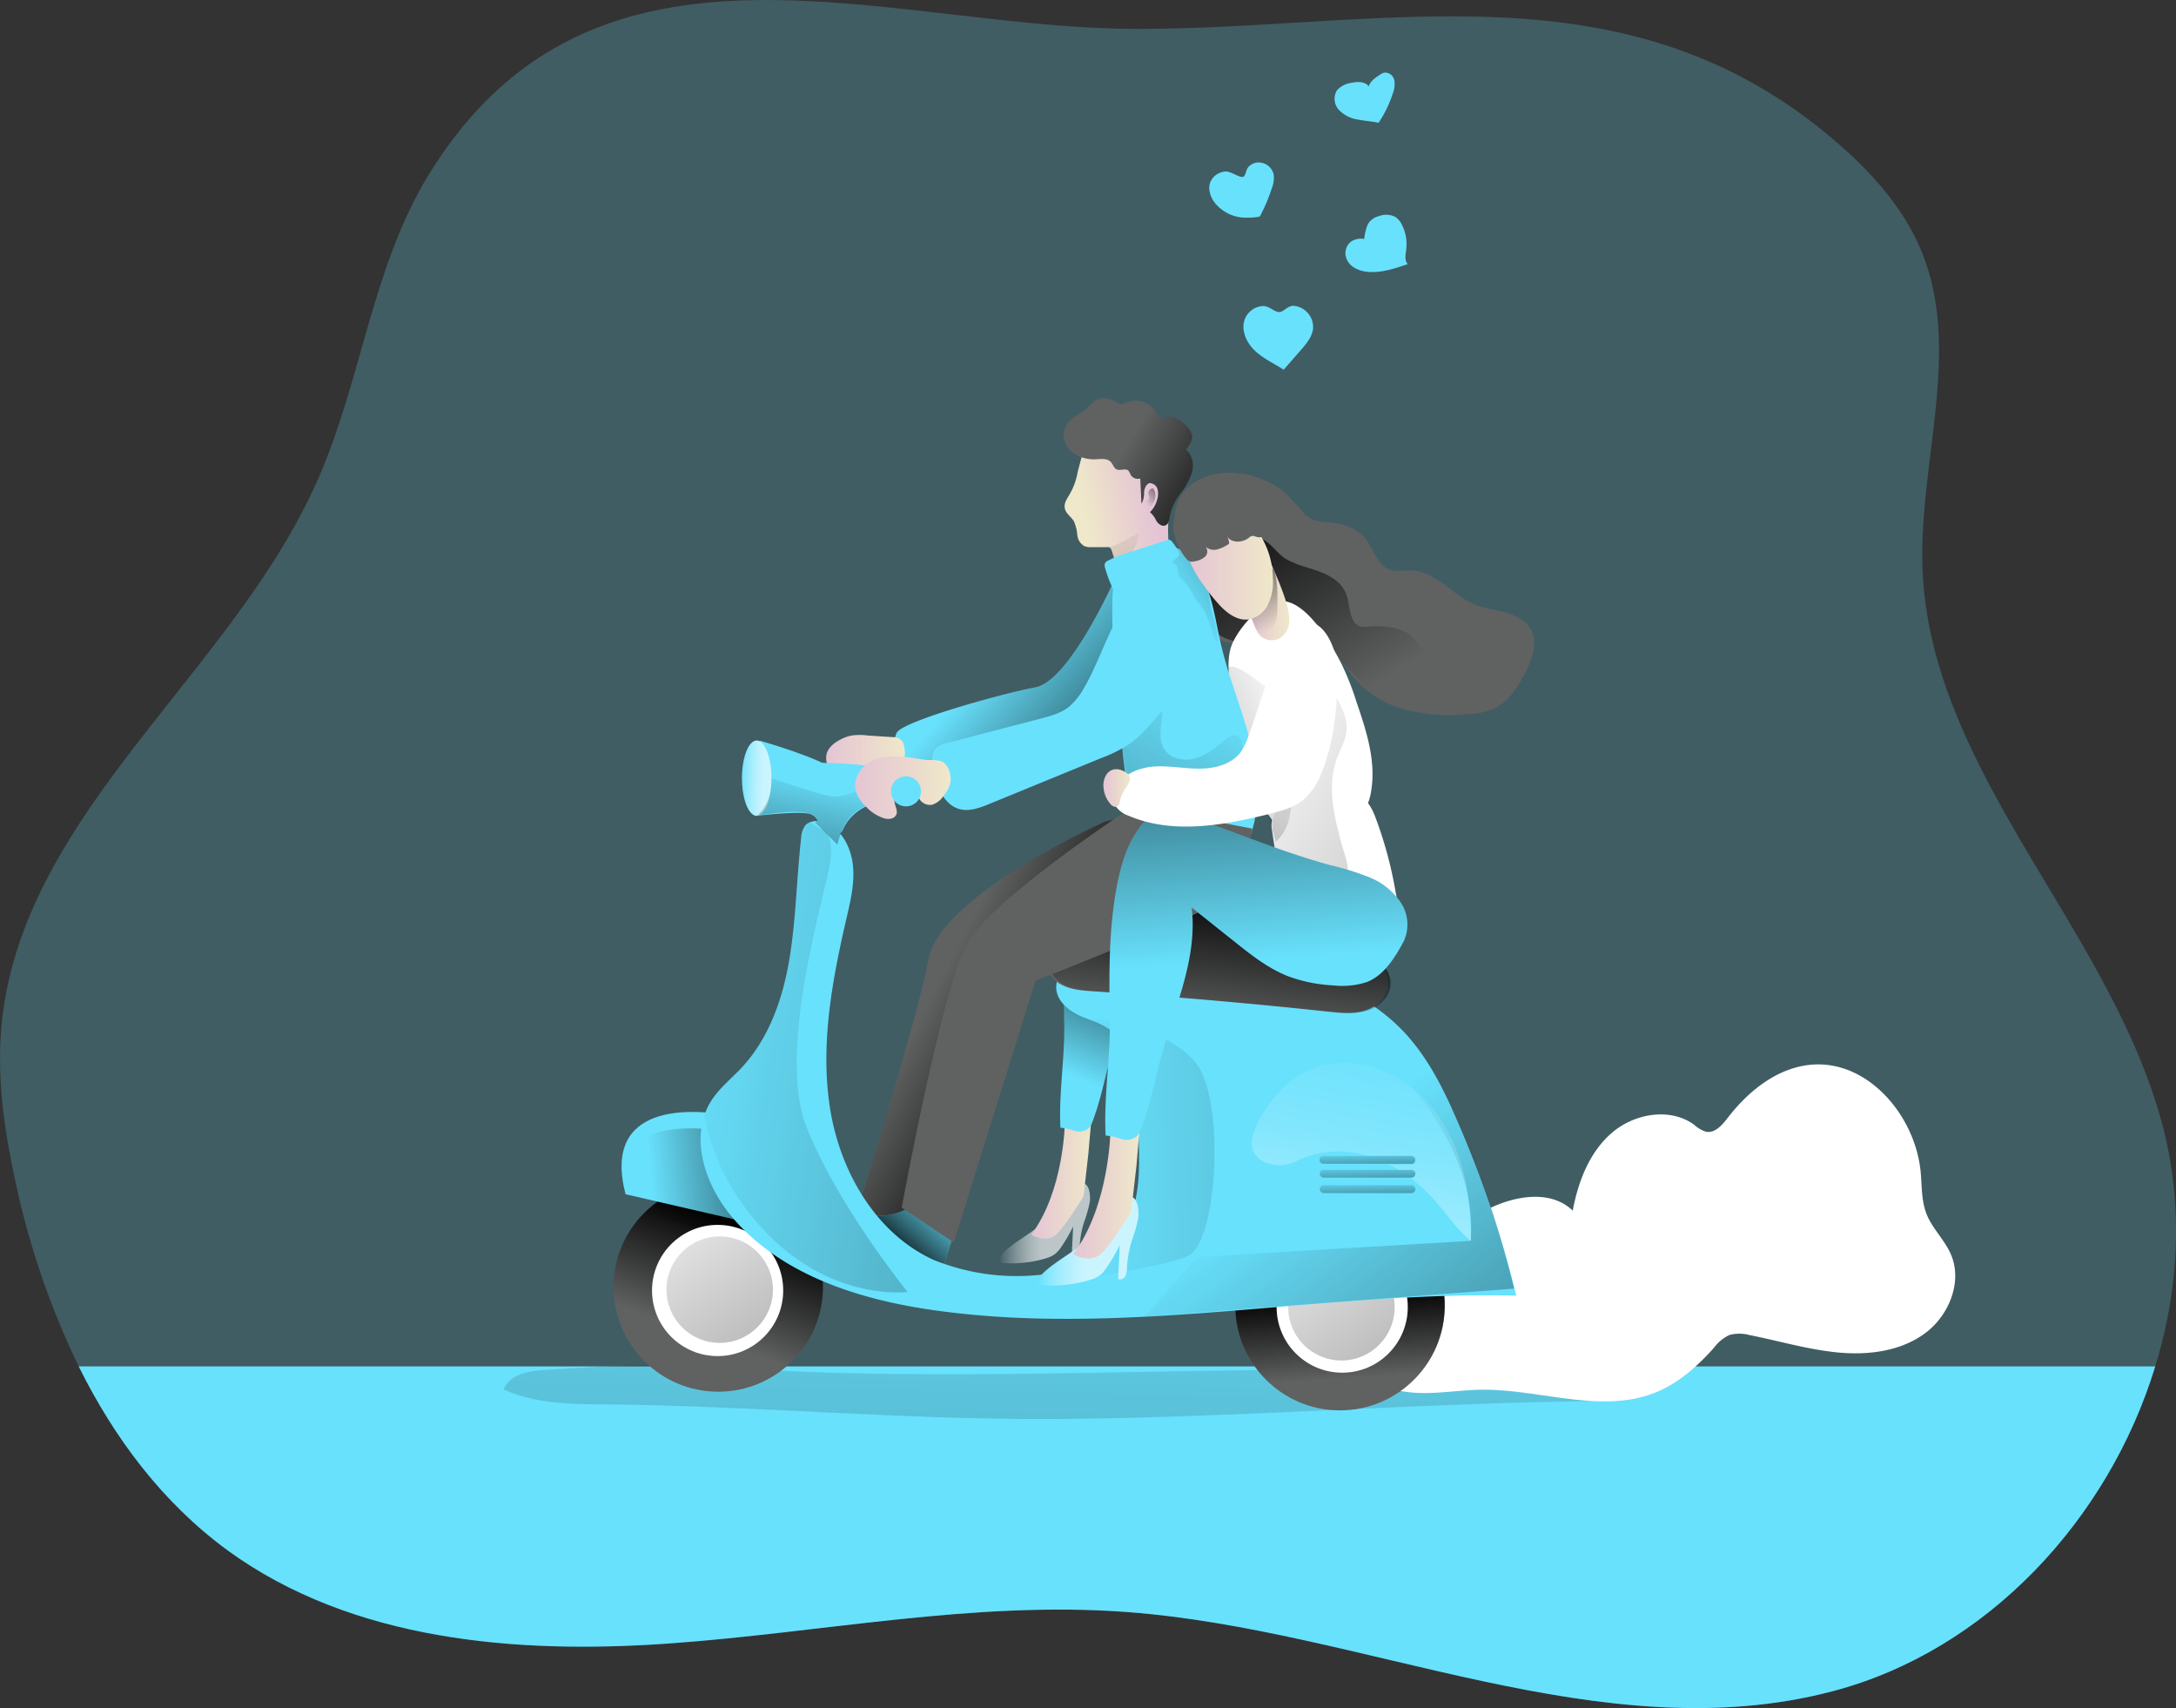 <svg id="Layer_1" data-name="Layer 1" xmlns="http://www.w3.org/2000/svg" xmlns:xlink="http://www.w3.org/1999/xlink" viewBox="0 0 562.03 441.11"><rect x="0" y="0" width="562.03" height="441.11" fill="#333333" stroke="none"/><defs><linearGradient id="linear-gradient" x1="260.59" y1="347.96" x2="284.09" y2="347.96" gradientUnits="userSpaceOnUse"><stop offset="0" stop-color="#fff" stop-opacity="0"/><stop offset="0.07" stop-color="#fff" stop-opacity="0.22"/><stop offset="0.16" stop-color="#fff" stop-opacity="0.45"/><stop offset="0.25" stop-color="#fff" stop-opacity="0.65"/><stop offset="0.33" stop-color="#fff" stop-opacity="0.8"/><stop offset="0.4" stop-color="#fff" stop-opacity="0.91"/><stop offset="0.46" stop-color="#fff" stop-opacity="0.98"/><stop offset="0.51" stop-color="#fff"/></linearGradient><linearGradient id="linear-gradient-2" x1="268.86" y1="335.71" x2="284.57" y2="335.71" gradientUnits="userSpaceOnUse"><stop offset="0" stop-color="#e4c5d5"/><stop offset="0.42" stop-color="#e9d3cf"/><stop offset="1" stop-color="#efe8ca"/></linearGradient><linearGradient id="linear-gradient-3" x1="292.87" y1="315.76" x2="313.03" y2="268.96" gradientUnits="userSpaceOnUse"><stop offset="0" stop-color="#010101" stop-opacity="0"/><stop offset="0.95" stop-color="#010101"/></linearGradient><linearGradient id="linear-gradient-4" x1="283.43" y1="307.61" x2="268.34" y2="983.77" xlink:href="#linear-gradient-3"/><linearGradient id="linear-gradient-5" x1="180.96" y1="344.94" x2="192.01" y2="314.39" xlink:href="#linear-gradient-3"/><linearGradient id="linear-gradient-6" x1="171.14" y1="341.49" x2="225.09" y2="336.29" xlink:href="#linear-gradient-3"/><linearGradient id="linear-gradient-7" x1="162.31" y1="299.95" x2="293.96" y2="484.74" xlink:href="#linear-gradient-3"/><linearGradient id="linear-gradient-8" x1="347.28" y1="356.04" x2="345.81" y2="332.64" xlink:href="#linear-gradient-3"/><linearGradient id="linear-gradient-9" x1="322.89" y1="304.5" x2="454.54" y2="489.29" xlink:href="#linear-gradient-3"/><linearGradient id="linear-gradient-10" x1="243.78" y1="287.99" x2="280.83" y2="307.5" xlink:href="#linear-gradient-3"/><linearGradient id="linear-gradient-11" x1="242.94" y1="339.14" x2="228.8" y2="355.23" xlink:href="#linear-gradient-3"/><linearGradient id="linear-gradient-12" x1="258.33" y1="202.86" x2="307.42" y2="246.09" xlink:href="#linear-gradient-3"/><linearGradient id="linear-gradient-13" x1="215.94" y1="228.59" x2="236.3" y2="228.59" xlink:href="#linear-gradient-2"/><linearGradient id="linear-gradient-14" x1="332.99" y1="337.07" x2="465.62" y2="513.57" xlink:href="#linear-gradient-3"/><linearGradient id="linear-gradient-15" x1="280.52" y1="329.39" x2="649.62" y2="315.74" xlink:href="#linear-gradient-3"/><linearGradient id="linear-gradient-16" x1="315.83" y1="297.39" x2="320.11" y2="259.91" xlink:href="#linear-gradient-3"/><linearGradient id="linear-gradient-17" x1="352.33" y1="212.34" x2="317.47" y2="155.54" xlink:href="#linear-gradient-3"/><linearGradient id="linear-gradient-18" x1="318.94" y1="220.3" x2="585.65" y2="378.61" xlink:href="#linear-gradient-3"/><linearGradient id="linear-gradient-19" x1="341.38" y1="220.23" x2="217.78" y2="273.87" xlink:href="#linear-gradient-3"/><linearGradient id="linear-gradient-20" x1="307.29" y1="187.48" x2="360.76" y2="153.19" xlink:href="#linear-gradient-3"/><linearGradient id="linear-gradient-21" x1="313.79" y1="207.7" x2="212.05" y2="369.9" xlink:href="#linear-gradient-3"/><linearGradient id="linear-gradient-22" x1="299.23" y1="160" x2="282.24" y2="163.56" xlink:href="#linear-gradient-2"/><linearGradient id="linear-gradient-23" x1="298.79" y1="162.76" x2="202.73" y2="318.83" xlink:href="#linear-gradient-3"/><linearGradient id="linear-gradient-24" x1="293.44" y1="147.31" x2="324.97" y2="166.33" xlink:href="#linear-gradient-3"/><linearGradient id="linear-gradient-25" x1="324.26" y1="187.08" x2="335.53" y2="187.08" xlink:href="#linear-gradient-2"/><linearGradient id="linear-gradient-26" x1="332.27" y1="194.3" x2="319.45" y2="163.42" xlink:href="#linear-gradient-3"/><linearGradient id="linear-gradient-27" x1="309.08" y1="178.67" x2="331.35" y2="178.67" xlink:href="#linear-gradient-2"/><linearGradient id="linear-gradient-28" x1="270.55" y1="352.67" x2="296.59" y2="352.67" xlink:href="#linear-gradient"/><linearGradient id="linear-gradient-29" x1="279.71" y1="339.09" x2="297.12" y2="339.09" xlink:href="#linear-gradient-2"/><linearGradient id="linear-gradient-30" x1="325.89" y1="280.16" x2="318.58" y2="170.45" xlink:href="#linear-gradient-3"/><linearGradient id="linear-gradient-31" x1="191.1" y1="200.84" x2="203.85" y2="201.18" xlink:href="#linear-gradient"/><linearGradient id="linear-gradient-32" x1="217.09" y1="232.26" x2="202.71" y2="295.65" xlink:href="#linear-gradient-3"/><linearGradient id="linear-gradient-33" x1="223.39" y1="235.53" x2="248.03" y2="235.53" xlink:href="#linear-gradient-2"/><linearGradient id="linear-gradient-34" x1="177.34" y1="298.21" x2="536.85" y2="355.42" xlink:href="#linear-gradient-3"/><linearGradient id="linear-gradient-35" x1="368.48" y1="261.09" x2="331.91" y2="461" gradientUnits="userSpaceOnUse"><stop offset="0" stop-color="#fff" stop-opacity="0"/><stop offset="0.11" stop-color="#fff" stop-opacity="0.01"/><stop offset="0.18" stop-color="#fff" stop-opacity="0.04"/><stop offset="0.24" stop-color="#fff" stop-opacity="0.1"/><stop offset="0.29" stop-color="#fff" stop-opacity="0.18"/><stop offset="0.34" stop-color="#fff" stop-opacity="0.28"/><stop offset="0.38" stop-color="#fff" stop-opacity="0.41"/><stop offset="0.43" stop-color="#fff" stop-opacity="0.56"/><stop offset="0.46" stop-color="#fff" stop-opacity="0.74"/><stop offset="0.5" stop-color="#fff" stop-opacity="0.93"/><stop offset="0.51" stop-color="#fff"/></linearGradient><linearGradient id="linear-gradient-36" x1="355.64" y1="328.99" x2="355.93" y2="342.37" xlink:href="#linear-gradient-3"/><linearGradient id="linear-gradient-37" x1="355.7" y1="332.6" x2="355.99" y2="345.98" xlink:href="#linear-gradient-3"/><linearGradient id="linear-gradient-38" x1="353.16" y1="304.45" x2="353.45" y2="317.75" xlink:href="#linear-gradient-3"/><linearGradient id="linear-gradient-39" x1="287.53" y1="235.62" x2="294.4" y2="235.62" xlink:href="#linear-gradient-2"/><linearGradient id="linear-gradient-40" x1="298.29" y1="161.88" x2="306.07" y2="155.02" xlink:href="#linear-gradient-3"/></defs><title>love 2</title><path d="M559.2,385c-12,39.34-43.26,73.35-83.3,83.88C416.23,484.63,355.07,453,293.52,448.43c-39.48-2.94-78.83,5.34-118.34,8.14s-81.77-.76-113.78-24C44.64,420.31,32.1,403.65,22.86,385A208.83,208.83,0,0,1,6.68,338c-3-13.61-5.09-27.61-3.7-41.5,5.4-54.44,59.46-90.29,81.56-140.33C96,130.22,98.67,100.6,113.67,76.6c43.12-69.16,118.31-36.95,182.8-37S422.91,22.05,477.05,69c9.14,7.9,17.42,17.18,21.92,28.4,10.32,25.63-1,54.52.14,82.09,2.29,52.22,48.21,92.23,61.82,142.69C566.51,342.87,565.47,364.65,559.2,385Z" transform="translate(-2.53 -32.14)" fill="#68e1fd" opacity="0.24" style="isolation:isolate"/><path d="M284,342.6a34.25,34.25,0,0,1-1.52,5.29,26,26,0,0,0-1.1,6.25,4.49,4.49,0,0,1-.38,2,1.38,1.38,0,0,1-1.68.7l.39-8a37.54,37.54,0,0,1-3.08,5.32,7.57,7.57,0,0,1-1.71,1.9,7.27,7.27,0,0,1-2.15,1,30.42,30.42,0,0,1-12.18,1.15c-.16-1.28.82-2.4,1.8-3.24,3.87-3.35,8.8-5.52,12-9.54,1.17-1.48,2.06-3.17,3.23-4.65.93-1.18,3-3.39,4.71-3.06S284.21,341.21,284,342.6Z" transform="translate(-2.53 -32.14)" opacity="0.65" fill="url(#linear-gradient)"/><path d="M277.57,321.93s-.16,17.73-8.71,29.08c0,0,3.89,2.18,6.38,0s7.15-9.95,7.15-9.95l1.24-10.89.94-10.73Z" transform="translate(-2.53 -32.14)" fill="url(#linear-gradient-2)"/><path d="M345.89,278.11a9.28,9.28,0,0,0-.65-9.08,16,16,0,0,0-7.32-5.88,65.1,65.1,0,0,0-9.09-2.83c-11.36-3.09-22.22-7.75-33.36-11.54-2.05-.7-4.24-1.37-6.34-.85a9.2,9.2,0,0,0-4.82,3.69c-2.87,3.86-4.28,8.61-5.19,13.33-2,10.38-1.86,21.05-1.7,31.62.14,9-1.45,17.79-1,26.8a15.63,15.63,0,0,1,3.67.79,3.9,3.9,0,0,0,3.57-.58,4.61,4.61,0,0,0,1-1.69c2.19-5.63,3.27-11.62,4.88-17.44,3.13-11.31,8.38-22.58,7-34.24l10,8c3.88,3.09,7.85,6.24,12.48,8.05a34.91,34.91,0,0,0,10.47,2.13,18.55,18.55,0,0,0,7.78-.74C341.24,286.13,343.87,281.88,345.89,278.11Z" transform="translate(-2.53 -32.14)" fill="#68e1fd"/><path d="M345.89,278.11a9.28,9.28,0,0,0-.65-9.08,16,16,0,0,0-7.32-5.88,65.1,65.1,0,0,0-9.09-2.83c-11.36-3.09-22.22-7.75-33.36-11.54-2.05-.7-4.24-1.37-6.34-.85a9.2,9.2,0,0,0-4.82,3.69c-2.87,3.86-4.28,8.61-5.19,13.33-2,10.38-1.86,21.05-1.7,31.62.14,9-1.45,17.79-1,26.8a15.63,15.63,0,0,1,3.67.79,3.9,3.9,0,0,0,3.57-.58,4.61,4.61,0,0,0,1-1.69c2.19-5.63,3.27-11.62,4.88-17.44,3.13-11.31,8.38-22.58,7-34.24l10,8c3.88,3.09,7.85,6.24,12.48,8.05a34.91,34.91,0,0,0,10.47,2.13,18.55,18.55,0,0,0,7.78-.74C341.24,286.13,343.87,281.88,345.89,278.11Z" transform="translate(-2.53 -32.14)" fill="url(#linear-gradient-3)"/><path d="M559.2,385c-12,39.34-43.26,73.35-83.3,83.88C416.23,484.63,355.07,453,293.52,448.43c-39.48-2.94-78.83,5.34-118.34,8.14s-81.77-.76-113.78-24C44.64,420.31,32.1,403.65,22.86,385Z" transform="translate(-2.53 -32.14)" fill="#68e1fd"/><path d="M143.44,385.89c-4.22.25-9.32,1.11-10.84,5.05,7.62,3.51,16.28,3.79,24.66,3.85,39.46.31,77.65,4,117.1,3.8,44.27-.26,89.75-3.77,134-4.54,7.57-.13,15.39-.45,22.2-3.76q-25.21-2.69-50.56-3.7c-64.21-2.58-128.62,3.3-192.76-1.51C172.54,384,158.17,385,143.44,385.89Z" transform="translate(-2.53 -32.14)" fill="url(#linear-gradient-4)"/><path d="M368.21,360a55.53,55.53,0,0,1,17.72-15.14c7.18-3.87,17-5.74,22.82-.07,1.39-7.55,4.33-15.17,10.17-20.16s15.06-6.54,21.23-2a7.83,7.83,0,0,0,3.05,1.78c2.31.42,4.16-1.76,5.59-3.61,5.34-6.93,12.78-12.91,21.49-13.7,14.64-1.33,27,13.15,28.34,27.79.32,3.61.18,7.36,1.5,10.74,1.49,3.78,4.67,6.69,6.29,10.42,3.1,7.14-.52,15.94-6.82,20.51s-14.58,5.59-22.33,4.85-15.26-3-22.91-4.51a9.78,9.78,0,0,0-5.15,0,10.67,10.67,0,0,0-4,3.32c-4.22,4.72-9.07,9.06-14.93,11.46-14.14,5.78-30.07-.9-45.35-.65-6.79.11-13.65,1.61-20.33.36-6.35-1.19-15-6.91-11.4-13.78,1.37-2.61,6-5.28,8-7.74C363.7,366.78,365.75,363.25,368.21,360Z" transform="translate(-2.53 -32.14)" fill="#fff"/><circle cx="185.52" cy="332.35" r="27.05" fill="#606161"/><circle cx="185.52" cy="332.35" r="27.05" fill="url(#linear-gradient-5)"/><path d="M164.1,340.54l44.8,10.34s-4.82-27.91-16.19-30.33S157.9,316.76,164.1,340.54Z" transform="translate(-2.53 -32.14)" fill="#68e1fd"/><path d="M163.62,344.77l44.79,10.33s-4.82-27.91-16.19-30.32S157.41,321,163.62,344.77Z" transform="translate(-2.53 -32.14)" fill="url(#linear-gradient-6)"/><circle cx="185.35" cy="333.26" r="16.94" fill="#fff"/><circle cx="185.89" cy="333.04" r="13.75" fill="url(#linear-gradient-7)"/><circle cx="346.1" cy="337.17" r="27.05" fill="#606161"/><circle cx="346.1" cy="337.17" r="27.05" fill="url(#linear-gradient-8)"/><circle cx="346.67" cy="337.55" r="16.94" fill="#fff"/><circle cx="346.47" cy="337.59" r="13.75" fill="url(#linear-gradient-9)"/><path d="M287.89,244.32s-42.27,18.83-45.49,35.37-17.46,62-17.46,62l11.49,14,25.27-73.28L294,242.82Z" transform="translate(-2.53 -32.14)" fill="#606161"/><path d="M287.89,244.32s-42.27,18.83-45.49,35.37-17.46,62-17.46,62l11.49,14,25.27-73.28L294,242.82Z" transform="translate(-2.53 -32.14)" fill="url(#linear-gradient-10)"/><path d="M228.71,346.12c-3.28-.17-6.53-.86-9.82-.82a8.22,8.22,0,0,0-4.84,1.26,3.73,3.73,0,0,0-1.41,4.45,5.06,5.06,0,0,0,1.53,1.66,29.21,29.21,0,0,0,15.33,6.09c2.38.21,4.78.13,7.16.41a24.1,24.1,0,0,1,8.73,2.8l3.72-11.88a2.63,2.63,0,0,0-1.31-3.92c-2.67-1.56-6.45-3.75-9.61-2.39C234.87,345.21,232.55,346.32,228.71,346.12Z" transform="translate(-2.53 -32.14)" fill="#68e1fd"/><path d="M228.71,346.12c-3.28-.17-6.53-.86-9.82-.82a8.22,8.22,0,0,0-4.84,1.26,3.73,3.73,0,0,0-1.41,4.45,5.06,5.06,0,0,0,1.53,1.66,29.21,29.21,0,0,0,15.33,6.09c2.38.21,4.78.13,7.16.41a24.1,24.1,0,0,1,8.73,2.8l3.72-11.88a2.63,2.63,0,0,0-1.31-3.92c-2.67-1.56-6.45-3.75-9.61-2.39C234.87,345.21,232.55,346.32,228.71,346.12Z" transform="translate(-2.53 -32.14)" fill="url(#linear-gradient-11)"/><path d="M290.18,182.29S278.7,208,270,209.63s-34.23,8.73-35.84,11.71.46,9.42.46,9.42,16.31,3.68,30.78-2.53a108.81,108.81,0,0,0,25.73-16.08l3.22-26.41Z" transform="translate(-2.53 -32.14)" fill="#68e1fd"/><path d="M290.18,182.29S278.7,208,270,209.63s-34.23,8.73-35.84,11.71.46,9.42.46,9.42,16.31,3.68,30.78-2.53a108.81,108.81,0,0,0,25.73-16.08l3.22-26.41Z" transform="translate(-2.53 -32.14)" fill="url(#linear-gradient-12)"/><path d="M226.55,222.07a15.43,15.43,0,0,0-4,0,10.44,10.44,0,0,0-3.05,1.11c-1.59.83-3.13,2.08-3.51,3.83a5.54,5.54,0,0,0,.35,3,7.69,7.69,0,0,0,5.69,5.09,2.38,2.38,0,0,0,2.54-.9,7.19,7.19,0,0,0,.33-1.23,3.57,3.57,0,0,1,2.85-2.24,20.92,20.92,0,0,1,3.8-.12,5.28,5.28,0,0,0,3.55-1.12,4.16,4.16,0,0,0,1.14-3.33c-.14-2-.65-3.47-2.66-3.64C231.27,222.39,228.91,222.24,226.55,222.07Z" transform="translate(-2.53 -32.14)" fill="url(#linear-gradient-13)"/><path d="M394.17,366.73c-50.12-1.21-100.44,10.77-150.11,3.81-19.53-2.73-39.82-9.11-52.54-24.21-6-7.17-9.94-17.42-7.1-26a15.76,15.76,0,0,1,1.84-3.95c2.08-3.26,5.2-5.71,7.83-8.52,7.1-7.62,10.67-17.91,12.36-28.19s1.84-20.75,3-31.07a6,6,0,0,1,1.07-3.29,3.12,3.12,0,0,1,1.11-.8,5.51,5.51,0,0,1,4.64.32c4,2,6.16,6.54,6.58,11s-.62,8.87-1.63,13.23c-3.74,16.11-6.86,32.77-4.33,49.12s11.78,32.52,26.84,39.34a57,57,0,0,0,27.4,3.84c8.59-1,16.9-4.22,21.44-11.29,3.84-5.95,4.29-13.43,4.15-20.5A167,167,0,0,0,295.43,312c-.63-4.92-1.73-10.29-5.58-13.48a19.7,19.7,0,0,0-5.47-2.87c-1-.42-2.11-.8-3.12-1.28-2.91-1.39-5.75-3.78-5.92-7-.14-3,2.22-5.68,5-6.83s5.89-1.1,8.9-1c25.77.49,58-1,76.82,20.09,5.54,6.24,9.32,13.82,12.64,21.44A273.81,273.81,0,0,1,394.17,366.73Z" transform="translate(-2.53 -32.14)" fill="#68e1fd"/><path d="M345.4,293.38s39.45,25.19,37,59.2l-70.65,4.16L298.13,372.1l95.45-7.19s-15.24-66.8-40.11-74.36Z" transform="translate(-2.53 -32.14)" fill="url(#linear-gradient-14)"/><path d="M309.35,356.48c-7.55,3.43-38.79,7.45-38.79,7.45l.52-2.57c8.59-1,16.9-4.22,21.44-11.29,3.84-5.95,4.29-13.43,4.15-20.5A167,167,0,0,0,295.43,312c-.63-4.92-1.73-10.29-5.58-13.48a19.7,19.7,0,0,0-5.47-2.87l.1-.55s20.71,2.18,27.54,12.43S316.9,353.09,309.35,356.48Z" transform="translate(-2.53 -32.14)" fill="url(#linear-gradient-15)"/><path d="M282.35,274.48c-3.63.09-8,.76-9.4,4.13-1.11,2.79.71,6.05,3.3,7.58s5.7,1.75,8.7,1.95q30.27,2,60.45,5.24c3,.32,6,.65,8.91-.06s5.69-2.68,6.51-5.55a6.55,6.55,0,0,0-2.4-6.9c-2.66-1.92-4.45-.53-7.17-.3-2.88.23-6-.85-8.84-1.37-6.64-1.21-16.76-14.52-23.47-15.27C305.66,262.43,295.71,274.16,282.35,274.48Z" transform="translate(-2.53 -32.14)" fill="#606161"/><path d="M283,274.48c-3.63.09-8,.76-9.4,4.13-1.11,2.79.71,6.05,3.3,7.58s5.7,1.75,8.7,1.95q30.27,2,60.45,5.24c3,.32,6,.65,8.91-.06s5.69-2.68,6.51-5.55a6.55,6.55,0,0,0-2.4-6.9c-2.66-1.92-4.45-.53-7.17-.3-2.88.23-6-.85-8.84-1.37-6.64-1.21-9-12.56-15.67-13.31C314.06,264.39,296.32,274.16,283,274.48Z" transform="translate(-2.53 -32.14)" fill="url(#linear-gradient-16)"/><path d="M296.51,346.73a39.1,39.1,0,0,1-1.68,5.86,29.05,29.05,0,0,0-1.23,6.92,4.81,4.81,0,0,1-.41,2.17,1.53,1.53,0,0,1-1.87.78l.44-8.85a40.68,40.68,0,0,1-3.42,5.89,8.3,8.3,0,0,1-1.89,2.11,8.13,8.13,0,0,1-2.39,1.05,33.83,33.83,0,0,1-13.49,1.28c-.18-1.42.91-2.66,2-3.6,4.29-3.71,9.76-6.11,13.28-10.56,1.29-1.64,2.28-3.51,3.58-5.16,1-1.3,3.29-3.75,5.22-3.39S296.72,345.18,296.51,346.73Z" transform="translate(-2.53 -32.14)" fill="#68e1fd"/><path d="M306.81,169.63c-1.86-3.59-.72-8.26,2.1-11.16s7-4.19,11-4.25a22.26,22.26,0,0,1,16.87,7.52c1.43,1.64,2.7,3.55,4.67,4.46,1.58.74,3.4.71,5.14.9,3.26.35,6.58,1.6,8.63,4.16s3,6.83,6.3,8c1.74.6,3.65.11,5.49.16,6.35.18,10.68,6.5,16.57,8.88,2.47,1,5.18,1.28,7.75,2s5.19,2,6.52,4.29c2,3.49.43,7.9-1.43,11.46-2,3.75-4.45,7.55-8.33,9.24a18.85,18.85,0,0,1-5.92,1.25,47.92,47.92,0,0,1-15.94-.93,26.58,26.58,0,0,1-13.63-8c-1.48-1.71-2.69-3.64-4.23-5.28a9.17,9.17,0,0,0-5.79-3.19c-3-.21-5.78,1.76-8.79,1.89-3.53.14-6.69-2.25-10.2-2.68-1.55-.19-3.15,0-4.65-.45-2.65-.8-4.33-3.46-5.07-6.13-1.35-4.79.11-9.59-.65-14.35C312.67,173.85,308.5,172.64,306.81,169.63Z" transform="translate(-2.53 -32.14)" fill="#606161"/><path d="M334.54,176.4c2.59,1.58,5.64,2.21,8.49,3.24s5.75,2.67,7,5.43c1,2.13.86,4.62,1.78,6.76a3.49,3.49,0,0,0,1.79,2,4.54,4.54,0,0,0,2.11.15c3.87-.29,8.09-.13,11.15,2.26,5,3.91,5.13,12.38,10.74,15.36.16.77-.84,1.2-1.62,1.32-6.37,1-13.33,1.15-18.78-2.31a31.8,31.8,0,0,1-5.41-4.71L345,199a10.35,10.35,0,0,0-2.49-2,8.57,8.57,0,0,0-4-.74,24.56,24.56,0,0,0-5.66.69c-1.5.36-3,.87-4.49,1.11a18.48,18.48,0,0,1-6-.19,12.07,12.07,0,0,1-5.47-2.12c-2.17-1.73-3.18-4.52-3.77-7.23a34.49,34.49,0,0,1-.74-8.17,5.9,5.9,0,0,1,.72-3.11,6.48,6.48,0,0,1,2.26-1.88c3.31-2,7.44-4.64,11.48-4.43C330,171,332,174.86,334.54,176.4Z" transform="translate(-2.53 -32.14)" fill="url(#linear-gradient-17)"/><path d="M348.73,203a69.41,69.41,0,0,1,4.08,10.17c2.58,7.52,5.2,15.44,3.86,23.29a13.59,13.59,0,0,1-2,5.43c-3.15,4.64-9.5,5.58-15.1,5.88a11.17,11.17,0,0,1-4.16-.3c-2.07-.69-3.57-2.47-4.82-4.26-7.28-10.43-9.8-23.45-10.64-36.14-.2-3.06-.28-6.26,1-9,2.09-4.46,8.32-11.85,13.92-10.56C340.69,188.79,346.16,198.12,348.73,203Z" transform="translate(-2.53 -32.14)" fill="#fff"/><path d="M363.05,262.81a9.56,9.56,0,0,1,.12,3.9c-.6,2.32-2.8,2.92-4.7,3.17a66.14,66.14,0,0,1-19.7-.33,4.6,4.6,0,0,1-3.3-1.77,8,8,0,0,1-.93-2.56,188.16,188.16,0,0,1-3.5-19,5.29,5.29,0,0,1,0-2.06,2.93,2.93,0,0,1,1.5-1.69A37,37,0,0,1,348.15,237c4.36-.49,7.35.36,9.5,5.86A104.5,104.5,0,0,1,363.05,262.81Z" transform="translate(-2.53 -32.14)" fill="#fff"/><path d="M346.92,210.91c1.84,3.11,3.76,6.51,3.37,10.1-.27,2.52-1.65,4.76-2.52,7.14-2.62,7.16-.56,15.08,1.41,22.45.44,1.62,2.25,6.07,1,7.16-1.05.89-4.15-1.79-5.36-2.43s-4.08,2.76-5.37,2.27c-5.57-2.14-7.88-2.33-8.24-10.44-.18-4,1-6.75,3-10,2.36-3.7,4.85-6.76,6.74-10.81C342,224.17,348.12,212.93,346.92,210.91Z" transform="translate(-2.53 -32.14)" fill="url(#linear-gradient-18)"/><path d="M330.88,208.41a2.29,2.29,0,0,1-1.5.87c-1,0-8.66-7.67-10.44-4-.25.49.88,1.26,1,1.79,3.79,14.18,8.33,28.22,12.11,42.4,2.68-2.2,3.75-5.85,3.94-9.31s-.37-6.93-.25-10.39c.18-5.07,1.77-10,2.51-15,.44-3,1.19-9.2-1-11.77C334.82,200.1,332.63,206.61,330.88,208.41Z" transform="translate(-2.53 -32.14)" fill="url(#linear-gradient-19)"/><path d="M292.52,177.47c-2.39,2.92-2.66,7-2.7,10.77-.15,14.49,1.45,28.93,3.3,43.3.86,6.73,1.87,13.7,5.58,19.38s10.92,9.66,17.35,7.49c4.74-1.61,8-6.15,9.59-10.9,2.7-7.92,1.74-16.65-.4-24.75s-5.4-15.87-7.31-24c-1.11-4.74-1.77-9.6-3.37-14.2-1.37-3.93-4.09-9.75-8.42-11C302,172.25,295.23,174.18,292.52,177.47Z" transform="translate(-2.53 -32.14)" fill="#68e1fd"/><path d="M304.68,176.77c.21.64,1.07.76,1.54,1.24a3.11,3.11,0,0,1,.53,1.81,10,10,0,0,0,2.74,5.16,34.9,34.9,0,0,1,3.8,4.54c1.61,2.64,2,5.86,3.51,8.57.51-2.83-.76-5.64-1.41-8.44-.62-2.64-.69-5.39-1.34-8s-2.07-5.27-4.5-6.46c-1.06-.53-2.1-.93-3.12-1.53a4,4,0,0,0-2.13-.65c-.62,0-1,.13-.9.77.05.45.69.91.91,1.3C304.65,175.66,304.49,176.16,304.68,176.77Z" transform="translate(-2.53 -32.14)" fill="url(#linear-gradient-20)"/><path d="M295.85,216.18a135.35,135.35,0,0,0,3.81-21.51c2.73,1.84,3.27,5.58,3.4,8.86a100.29,100.29,0,0,1-.55,15.11c-.26,2.28-.56,4.75.58,6.74,1.52,2.68,5.18,3.46,8.14,2.63s5.4-2.89,7.78-4.84c.79-.65,1.75-1.34,2.75-1.1,1.38.32,1.77,2.12,1.62,3.53-.55,5.28-4.66,9.66-9.43,12s-10.18,2.93-15.46,3.42a4.37,4.37,0,0,1-2.73-.33c-1.07-.66-1.36-2.06-1.55-3.3l-1.58-10.23c-.14-.9-1.35-2.82-1.2-3.53.2-1,1.33-1.06,1.82-1.9A20.9,20.9,0,0,0,295.85,216.18Z" transform="translate(-2.53 -32.14)" fill="url(#linear-gradient-21)"/><path d="M305.61,154.29c-.55,5.85-1.73,11.67-1.28,17.49.14,1.45.34,3-.38,4.26-.83,1.42-2.57,2-4.19,2.35a39.57,39.57,0,0,1-7.55.94,1.55,1.55,0,0,1-.8-.14,1.69,1.69,0,0,1-.42-.73c-.17-.55-.34-1.11-.52-1.66-.27-.76-.52-1.56-.76-2.36a1.55,1.55,0,0,0-.55-.9,1.07,1.07,0,0,0-.42-.1,1.89,1.89,0,0,0-.41,0c-1.28,0-2.53,0-3.81,0a4.51,4.51,0,0,1-1.94-.28,3.68,3.68,0,0,1-1.8-2.94,11.14,11.14,0,0,0-.9-3.5c-.7-1.14-2.05-1.94-2.32-3.29s.52-2.42,1.17-3.53a16.91,16.91,0,0,0,2.15-5.89l1.11-4.19c1.11-2,3.19-3.33,5.16-4.54s4.16-2.49,6.48-2.46a10.58,10.58,0,0,1,4.57,1.29,17,17,0,0,1,5.68,4,7,7,0,0,1,1.69,3.09A9.1,9.1,0,0,1,305.61,154.29Z" transform="translate(-2.53 -32.14)" fill="url(#linear-gradient-22)"/><path d="M291.31,176.73c-.23,0-.45.21-.73.14,0,0-.07,0-.11-.07-.27-.76-.52-1.56-.76-2.36a1.55,1.55,0,0,0-.55-.9,1.07,1.07,0,0,0-.42-.1c2.57-.46,5.13-2.34,7.93-3.63C296.67,169.81,296.49,175.73,291.31,176.73Z" transform="translate(-2.53 -32.14)" fill="url(#linear-gradient-23)"/><path d="M277.81,146.88c1.37,2.71,4.65,4,7.69,3.87,1.37-.07,3-.33,3.92.68.57.6.77,1.57,1.52,1.92.95.44,2.29-.4,3.05.34a3.73,3.73,0,0,1,.54,1,2.15,2.15,0,0,0,2.52,1l.31,6.52a5.55,5.55,0,0,0,.65-2.93c.09-1,.52-2.18,1.5-2.41,3.47.36,2.16,5.63.05,7.52a6.71,6.71,0,0,1,1.66,2.27c.51.8,1.47,1.52,2.34,1.14s1-1.59,1.15-2.56a14.44,14.44,0,0,1,2.74-5.67,17.39,17.39,0,0,0,3-5.58c.5-2.06.05-4.51-1.67-5.75.92-1.09,1.89-2.37,1.66-3.77a5,5,0,0,0-1.69-2.53c-1.36-1.33-3.23-2.77-5-2a2.68,2.68,0,0,1-.93.34c-.75,0-1.17-.82-1.52-1.48a6.38,6.38,0,0,0-7.88-2.74,2.84,2.84,0,0,1-1.37.39,2.42,2.42,0,0,1-1-.37c-1.64-.93-3.61-1.7-5.36-.64-1.5.91-2.36,2.46-4,3.3C278.72,140.25,276,143.17,277.81,146.88Z" transform="translate(-2.53 -32.14)" fill="#606161"/><path d="M277.81,146.88c1.37,2.71,4.65,4,7.69,3.87,1.37-.07,3-.33,3.92.68.57.6.77,1.57,1.52,1.92.95.44,2.29-.4,3.05.34a3.73,3.73,0,0,1,.54,1,2.15,2.15,0,0,0,2.52,1l.31,6.52a5.55,5.55,0,0,0,.65-2.93c.09-1,.52-2.18,1.5-2.41,3.54.48,2.16,5.63.05,7.52a6.71,6.71,0,0,1,1.66,2.27c.51.8,1.47,1.52,2.34,1.14s1-1.59,1.15-2.56a14.44,14.44,0,0,1,2.74-5.67,17.39,17.39,0,0,0,3-5.58c.5-2.06.05-4.51-1.67-5.75.92-1.09,1.89-2.37,1.66-3.77a5,5,0,0,0-1.69-2.53c-1.36-1.33-3.23-2.77-5-2a2.68,2.68,0,0,1-.93.34c-.75,0-1.17-.82-1.52-1.48a6.38,6.38,0,0,0-7.88-2.74,2.84,2.84,0,0,1-1.37.39,2.42,2.42,0,0,1-1-.37c-1.64-.93-3.61-1.7-5.36-.64-1.5.91-2.36,2.46-4,3.3C278.72,140.25,276,143.17,277.81,146.88Z" transform="translate(-2.53 -32.14)" fill="url(#linear-gradient-24)"/><path d="M295.39,240.26s-36.52,23.78-43.07,35.5S235.43,344,235.43,344l13.44,9L270,285.41s45-17.58,48.93-21.48S326,246.14,326,246.14Z" transform="translate(-2.53 -32.14)" fill="#606161"/><path d="M333.94,196.33a4.33,4.33,0,0,1-6.06-.17,1.7,1.7,0,0,1-.21-.28,9.71,9.71,0,0,1-1-1.83,58,58,0,0,1-2.28-6.69c0-.17-.07-.34-.11-.52-.62-4.67,4.92-12.85,6.48-9.28C335.81,188.89,336.81,193.35,333.94,196.33Z" transform="translate(-2.53 -32.14)" fill="url(#linear-gradient-25)"/><path d="M332.45,184.73c.07,1.59,0,3.22,0,4.82a11.67,11.67,0,0,1-.66,3.77,4.28,4.28,0,0,1-2.67,2.63,2.09,2.09,0,0,1-1.31,0s-.07,0-.11,0a9.71,9.71,0,0,1-1-1.83,58,58,0,0,1-2.28-6.69c0-.17-.07-.34-.11-.52a19.23,19.23,0,0,1,1-1.83c.69-1.14,1.45-2.25,2.25-3.36.66-.87,1.52-2.43,2.53-2.91C332.21,177.77,332.38,183.55,332.45,184.73Z" transform="translate(-2.53 -32.14)" fill="url(#linear-gradient-26)"/><path d="M310,177.44a24.85,24.85,0,0,0,3.24,5.57,48.51,48.51,0,0,0,4.59,5.72c1.83,1.88,4.21,3.59,6.83,3.41a6.93,6.93,0,0,0,5.38-3.86,13.58,13.58,0,0,0,1.27-6.73,21.76,21.76,0,0,0-2.43-9.73,12.47,12.47,0,0,0-4.53-5,14.26,14.26,0,0,0-6.9-1.65,11.4,11.4,0,0,0-4.11.52C308.4,167.5,308.45,173.18,310,177.44Z" transform="translate(-2.53 -32.14)" fill="url(#linear-gradient-27)"/><path d="M296.51,346.73a39.1,39.1,0,0,1-1.68,5.86,29.05,29.05,0,0,0-1.23,6.92,4.81,4.81,0,0,1-.41,2.17,1.53,1.53,0,0,1-1.87.78l.44-8.85a40.68,40.68,0,0,1-3.42,5.89,8.3,8.3,0,0,1-1.89,2.11,8.13,8.13,0,0,1-2.39,1.05,33.83,33.83,0,0,1-13.49,1.28c-.18-1.42.91-2.66,2-3.6,4.29-3.71,9.76-6.11,13.28-10.56,1.29-1.64,2.28-3.51,3.58-5.16,1-1.3,3.29-3.75,5.22-3.39S296.72,345.18,296.51,346.73Z" transform="translate(-2.53 -32.14)" opacity="0.65" fill="url(#linear-gradient-28)"/><path d="M289.36,323.83s-.17,19.64-9.65,32.22c0,0,4.31,2.41,7.07,0s7.92-11,7.92-11L296.08,333l1-11.89Z" transform="translate(-2.53 -32.14)" fill="url(#linear-gradient-29)"/><path d="M365.06,275.28a10.29,10.29,0,0,0-.72-10.06,17.76,17.76,0,0,0-8.11-6.51,70.48,70.48,0,0,0-10.08-3.14c-12.58-3.42-24.61-8.59-37-12.79-2.26-.77-4.69-1.52-7-.94a10.17,10.17,0,0,0-5.34,4.09c-3.17,4.28-4.74,9.54-5.75,14.77-2.23,11.5-2.06,23.32-1.88,35,.15,10-1.61,19.71-1.08,29.69a17.44,17.44,0,0,1,4.06.88,4.32,4.32,0,0,0,3.95-.64,5.09,5.09,0,0,0,1.09-1.87c2.43-6.24,3.62-12.88,5.4-19.33,3.48-12.53,9.29-25,7.72-37.93l11.07,8.82c4.31,3.44,8.7,6.92,13.83,8.93a39.2,39.2,0,0,0,11.61,2.36,20.54,20.54,0,0,0,8.62-.82C359.91,284.17,362.82,279.46,365.06,275.28Z" transform="translate(-2.53 -32.14)" fill="#68e1fd"/><path d="M365.06,275.28a10.29,10.29,0,0,0-.72-10.06,17.76,17.76,0,0,0-8.11-6.51,70.48,70.48,0,0,0-10.08-3.14c-12.58-3.42-24.61-8.59-37-12.79-2.26-.77-4.69-1.52-7-.94a10.17,10.17,0,0,0-5.34,4.09c-3.17,4.28-4.74,9.54-5.75,14.77-2.23,11.5-2.06,23.32-1.88,35,.15,10-1.61,19.71-1.08,29.69a17.44,17.44,0,0,1,4.06.88,4.32,4.32,0,0,0,3.95-.64,5.09,5.09,0,0,0,1.09-1.87c2.43-6.24,3.62-12.88,5.4-19.33,3.48-12.53,9.29-25,7.72-37.93l11.07,8.82c4.31,3.44,8.7,6.92,13.83,8.93a39.2,39.2,0,0,0,11.61,2.36,20.54,20.54,0,0,0,8.62-.82C359.91,284.17,362.82,279.46,365.06,275.28Z" transform="translate(-2.53 -32.14)" fill="url(#linear-gradient-30)"/><path d="M198.88,223.44s17.14,4.91,19.38,7.92,2,15,2,15l-6.11-.26s.08-3-2.67-3.79-13.53.52-13.53.52S196.3,224.13,198.88,223.44Z" transform="translate(-2.53 -32.14)" fill="#68e1fd"/><ellipse cx="195.45" cy="200.96" rx="3.81" ry="9.72" fill="#68e1fd"/><ellipse cx="195.45" cy="200.96" rx="3.81" ry="9.72" opacity="0.65" fill="url(#linear-gradient-31)"/><path d="M324.94,222.34a16.37,16.37,0,0,1-1.77,3.79c-2.31,3.33-6.72,4.49-10.76,4.51s-8.08-.86-12.11-.52-8.32,2.26-9.8,6a4.92,4.92,0,0,0,0,3.91,6.59,6.59,0,0,0,3.53,2.77c11.36,4.86,24.4,2.52,36.39-.47,3.1-.77,6.29-1.64,8.76-3.66a17.83,17.83,0,0,0,4.86-7.42c3.25-8.2,3.93-17.2,3.95-26,0-6.6-5.7-18-12.21-9C330.6,203.35,328,214.14,324.94,222.34Z" transform="translate(-2.53 -32.14)" fill="#fff"/><path d="M214.6,229.15a109,109,0,0,1,13.56.92c9.19,1.15,2.29,9,2.29,9s-7.32.86-10.21,7.32S207.25,234.44,214.6,229.15Z" transform="translate(-2.53 -32.14)" fill="#68e1fd"/><path d="M201.79,233.1s11.5,4,15.4,4.67,10.57-3.58,14-2.93.65,3.26.65,3.26-6.17,1.62-9.1,4.38-3.9,7.8-3.9,7.8l-5.69-5.68s1-.85-1.67-2.3-13.48.52-13.48.52S202,240,201.79,233.1Z" transform="translate(-2.53 -32.14)" fill="url(#linear-gradient-32)"/><path d="M282.49,209.83a17.78,17.78,0,0,1-3.77,4.76c-2.14,1.73-4.82,2.45-7.41,3.12l-24.39,6.36a5.12,5.12,0,0,0-2.68,1.3c-1.05,1.17-1,3-.73,4.61.66,4.62,2.52,9.84,6.73,11.07,2.63.76,5.39-.3,7.93-1.34l28.73-11.78a35.55,35.55,0,0,0,7.68-3.89,35.09,35.09,0,0,0,5.45-5.25c5-5.64,10-11.78,12.07-19.25,2.18-7.78-2.16-23.63-12.38-17.92C291.15,186.41,287.4,201.65,282.49,209.83Z" transform="translate(-2.53 -32.14)" fill="#68e1fd"/><path d="M236.41,227.63c-3-.34-6.12-.3-8.78,1.06s-4.7,4.34-4.15,7.28a9,9,0,0,0,2.85,4.61,10.76,10.76,0,0,0,4.5,2.86,3.54,3.54,0,0,0,2,.07,1.86,1.86,0,0,0,1.32-1.35,3.34,3.34,0,0,0-.22-1.49,15.79,15.79,0,0,1-.63-5.6,2.13,2.13,0,0,1,.23-.93,1.8,1.8,0,0,1,.9-.65,3.6,3.6,0,0,1,4.09.77c1,1.2.73,3,1.55,4.31a3.14,3.14,0,0,0,3.32,1.36,5.67,5.67,0,0,0,2.9-2.34,9.12,9.12,0,0,0,1.64-3c.5-1.89-.31-5.15-2.39-5.9-1.18-.42-3.06-.19-4.35-.37C239.57,228.09,238,227.81,236.41,227.63Z" transform="translate(-2.53 -32.14)" fill="url(#linear-gradient-33)"/><circle cx="234.01" cy="204.36" r="3.88" fill="#68e1fd"/><path d="M236.93,365.76s-24.38,3.4-43.15-23.41a58.83,58.83,0,0,1-9.36-22,15.76,15.76,0,0,1,1.84-3.95c2.08-3.26,5.2-5.71,7.83-8.52,7.1-7.62,10.67-17.91,12.36-28.19s1.84-20.75,3-31.07a6,6,0,0,1,1.07-3.29,3.12,3.12,0,0,1,1.11-.8,16.38,16.38,0,0,1,2.56,1.56s3.78.21,2.81,8.25-14.13,48.76-6.1,69S236.93,365.76,236.93,365.76Z" transform="translate(-2.53 -32.14)" fill="url(#linear-gradient-34)"/><path d="M308.85,176.31a2.12,2.12,0,0,0,1.2.87,2.33,2.33,0,0,0,.87-.06,5.44,5.44,0,0,0,2.8-1.16,1.88,1.88,0,0,0,.11-2.71A3.28,3.28,0,0,0,317,174a9.83,9.83,0,0,0,3-1.45,3.75,3.75,0,0,0-.62-2c1.08,1.87,4,1.83,5.7.47a2.1,2.1,0,0,1,.7-.45,1.68,1.68,0,0,1,1,.12c.82.27,2,.39,2.27-.44a1.59,1.59,0,0,0,0-.75A12.65,12.65,0,0,0,327,164a9.18,9.18,0,0,0-3.77-2.62,17.06,17.06,0,0,0-8.82-1.14c-3.2.44-7.48,2.38-8.53,5.76S306.83,173.86,308.85,176.31Z" transform="translate(-2.53 -32.14)" fill="#606161"/><path d="M304.7,171.56a1.06,1.06,0,0,0-.72.07l-10.29,3.3a29.9,29.9,0,0,0-5,2,1.55,1.55,0,0,0-.75.65,1.69,1.69,0,0,0,0,1.15,31.69,31.69,0,0,0,2.82,6.94c6.22-1.3,11.3-5.63,16.09-9.82a.77.77,0,0,0,.29-.4C307.26,174.76,305.31,171.75,304.7,171.56Z" transform="translate(-2.53 -32.14)" fill="#68e1fd"/><path d="M382.43,352.57c-3.29-2.63-5.72-6.2-8.45-9.42a44.55,44.55,0,0,0-7.21-6.86h.31a1.07,1.07,0,0,0,1-1,1,1,0,0,0-1-1h-3.25c-.8-.49-1.63-1-2.46-1.39h6a1.21,1.21,0,0,0,.76-1.25c-.1-1-.76-1.1-.76-1.1H355.48a25.11,25.11,0,0,0-18.11,1.42c-5.33,2.77-13.54,0-11.12-7.14,2-6,7.38-12.57,12.89-15.58a22,22,0,0,1,10-2.64c10.6-.27,20.51,6.51,26.08,15.52S382.53,342,382.43,352.57Z" transform="translate(-2.53 -32.14)" opacity="0.65" fill="url(#linear-gradient-35)"/><path d="M368.06,331.67a1,1,0,0,1-.76,1,.59.59,0,0,1-.28,0H344.34a1,1,0,0,1,0-2H367a.77.77,0,0,1,.28,0A1,1,0,0,1,368.06,331.67Z" transform="translate(-2.53 -32.14)" fill="url(#linear-gradient-36)"/><path d="M368.12,335.25a1.07,1.07,0,0,1-1,1H344.4a1,1,0,0,1-1-1,1,1,0,0,1,1-1h22.68A1,1,0,0,1,368.12,335.25Z" transform="translate(-2.53 -32.14)" fill="url(#linear-gradient-37)"/><rect x="340.86" y="306.08" width="24.71" height="2.03" rx="1.02" fill="url(#linear-gradient-38)"/><path d="M288.27,232.22a5.18,5.18,0,0,0-.72,3.25,7.48,7.48,0,0,0,1.62,4.11,2.63,2.63,0,0,0,.89.77,1.18,1.18,0,0,0,1.14,0c.45-.31.52-.93.63-1.48a9.2,9.2,0,0,1,1.44-3.21c1-1.54,1.88-2.82.12-4S289.53,230.32,288.27,232.22Z" transform="translate(-2.53 -32.14)" fill="url(#linear-gradient-39)"/><path d="M299.35,160.83c.07-.34-.14-.67-.21-1a1.36,1.36,0,0,1,.77-1.5.62.62,0,0,1,.35-.06c.2.05.31.25.39.43a3.62,3.62,0,0,1-1.65,4.63.44.44,0,0,1-.35.07.53.53,0,0,1-.22-.2,1.42,1.42,0,0,1,0-1.46C298.7,161.37,299.24,161.32,299.35,160.83Z" transform="translate(-2.53 -32.14)" fill="url(#linear-gradient-40)"/><path d="M332.14,251.32A63.22,63.22,0,0,0,318,248.13" transform="translate(-2.53 -32.14)" fill="none"/><path d="M328.6,111.18a5.37,5.37,0,0,0-4.39,3c-1.32,2.77.06,6.17,2.24,8.33s5.06,3.44,7.64,5.1l4.46-5.1c1.42-1.63,2.91-3.41,3.13-5.56a5.51,5.51,0,0,0-5.1-5.84c-1.5,0-2.51,1.59-3.59,1.61C331.61,112.75,330.36,111.06,328.6,111.18Z" transform="translate(-2.53 -32.14)" fill="#68e1fd"/><path d="M351.51,94.51A3.85,3.85,0,0,0,350.06,98a4.59,4.59,0,0,0,2.08,3.15,7.85,7.85,0,0,0,3.66,1.19c3.52.33,7-.86,10.33-2-.9-1-.55-2.52-.39-3.84a11,11,0,0,0-1.08-6.24,5,5,0,0,0-1.74-2.1,5.17,5.17,0,0,0-4.21-.21,4.77,4.77,0,0,0-2.53,1.55,6,6,0,0,0-.81,1.83,17.11,17.11,0,0,0-.49,2.51A4.77,4.77,0,0,0,351.51,94.51Z" transform="translate(-2.53 -32.14)" fill="#68e1fd"/><path d="M319.14,76.43a4.53,4.53,0,0,0-4,2.75c-.78,2,.2,4.36,1.68,5.94a10.4,10.4,0,0,0,6.46,3.19,20.54,20.54,0,0,0,4.07-.14,1,1,0,0,0,.5-.13,1,1,0,0,0,.3-.41,45.16,45.16,0,0,0,2.88-6.89,7.16,7.16,0,0,0,.48-3.5,4,4,0,0,0-4.54-3.1,3.8,3.8,0,0,0-2.07,1.2c-.46.51-.7,2.1-1.11,2.38C323,78.33,320.52,76.36,319.14,76.43Z" transform="translate(-2.53 -32.14)" fill="#68e1fd"/><path d="M356.21,54.78c-.67-1.6-2.91-1.62-4.61-1.25a6.07,6.07,0,0,0-3.75,1.93,4.23,4.23,0,0,0,.51,5.07A8.43,8.43,0,0,0,353.17,63c1.79.37,3.64.45,5.43.86a30.52,30.52,0,0,0,3.7-7.67,6.15,6.15,0,0,0,.34-3.41,2.43,2.43,0,0,0-2.54-1.88,3.59,3.59,0,0,0-1.23.59c-1.3.84-2.72,1.87-2.91,3.4" transform="translate(-2.53 -32.14)" fill="#68e1fd"/></svg>